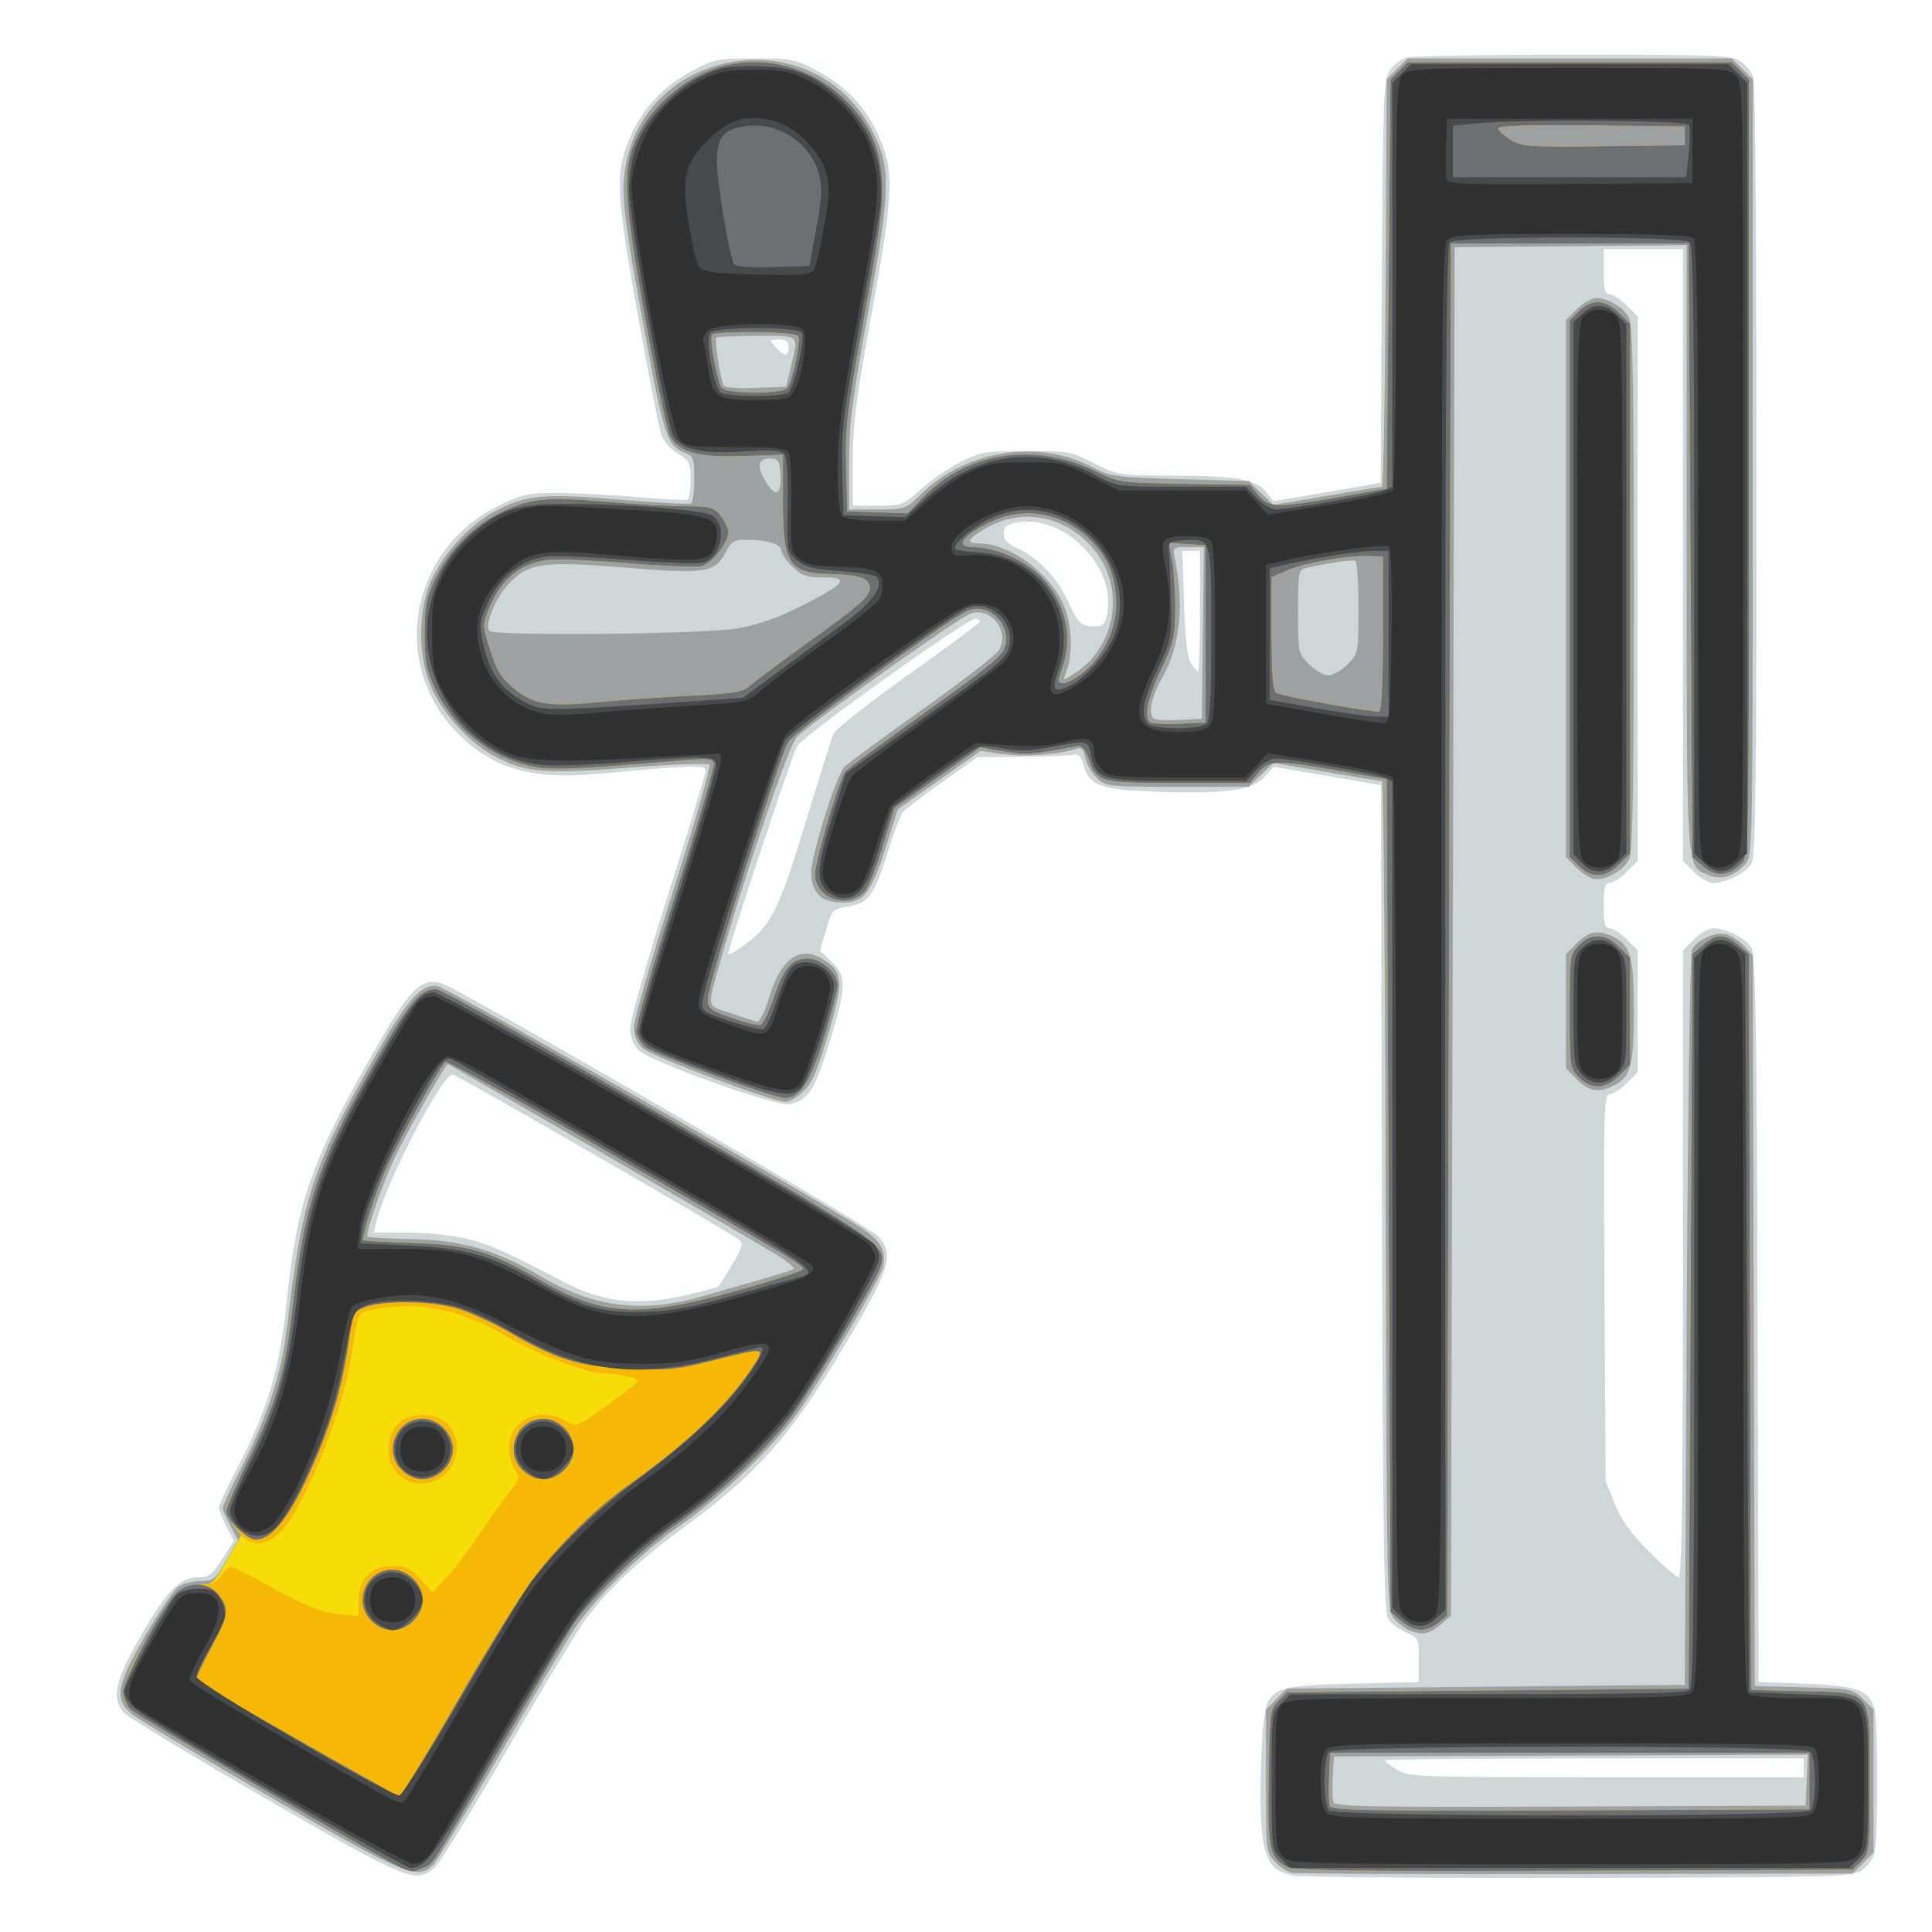 <?xml version="1.0" encoding="UTF-8" standalone="no"?>
<!-- Created with Inkscape (http://www.inkscape.org/) -->

<svg
   version="1.1"
   id="svg2797"
   width="512"
   height="512"
   viewBox="0 0 512 512"
   xmlns="http://www.w3.org/2000/svg"
   xmlns:svg="http://www.w3.org/2000/svg">
  <defs
     id="defs2801" />
  <g
     id="g2803">
    <g
       id="g2807">
      <path
         style="fill:#ced6d8"
         d="m 342.562,497.031 c -5.371,-1.06 -7.27,-3.787 -8.113,-11.658 -0.972,-9.076 -0.054,-31.381 1.403,-34.099 2.185,-4.076 4.852,-4.669 22.898,-5.094 L 376,445.773 v -5.873 c 0,-5.741 -0.077,-5.905 -3.42,-7.302 -1.881,-0.786 -4.018,-2.479 -4.75,-3.763 -1.08,-1.895 -1.382,-22.88 -1.606,-111.544 l -0.276,-109.209 -3.224,-0.582 c -1.773,-0.32 -8.155,-1.411 -14.181,-2.425 l -10.957,-1.843 -2.601,2.784 c -3.267,3.497 -10.554,4.446 -29.021,3.78 -14.424,-0.521 -17.311,-1.604 -18.793,-7.05 -0.577,-2.122 -1.365,-3.079 -2.277,-2.765 -0.767,0.264 -6.897,0.524 -13.622,0.578 l -12.227,0.098 -9.383,6.651 c -5.161,3.658 -9.847,7.223 -10.415,7.922 -0.568,0.699 -2.21,5.022 -3.65,9.607 -4.047,12.884 -5.277,14.534 -11.584,15.55 -3.258,0.525 -3.629,0.963 -5.117,6.042 l -1.605,5.476 2.806,2.688 c 4.326,4.145 4.322,6.58 -0.04,20.907 -4.061,13.338 -5.637,15.855 -10.736,17.134 -3.235,0.812 -36.976,-11.237 -40.071,-14.31 -1.515,-1.504 -2.25,-3.427 -2.25,-5.887 0,-2.009 4.5,-17.842 10,-35.185 5.5,-17.343 10,-32.197 10,-33.011 0,-1.586 -3.103,-1.494 -28.765,0.86 -17.297,1.587 -27.548,-1.362 -36.761,-10.576 -18.589,-18.589 -12.842,-49.456 11.326,-60.831 6.15,-2.894 7.482,-3.143 16.201,-3.023 5.225,0.072 14.666,0.588 20.979,1.147 6.314,0.559 11.826,0.801 12.25,0.539 0.424,-0.262 0.771,-2.655 0.771,-5.319 0,-4.444 -0.279,-5.007 -3.39,-6.842 -2.121,-1.251 -3.787,-3.254 -4.451,-5.349 -0.583,-1.842 -3.38,-16.174 -6.214,-31.849 -5.823,-32.203 -6.024,-37.78 -1.705,-47.214 C 170.661,28.315 175.72,22.972 183.232,18.899 189.228,15.647 189.955,15.5 200,15.5 c 10.045,0 10.772,0.147 16.768,3.399 7.512,4.073 12.571,9.416 15.991,16.887 4.316,9.427 4.117,15.046 -1.656,46.715 C 226.844,105.872 226,112.443 226,122.251 V 134 h 6.603 c 6.408,0 6.75,-0.132 11.558,-4.455 2.725,-2.45 7.516,-5.713 10.647,-7.25 C 260.038,119.727 261.434,119.5 272,119.5 c 10.993,0 11.783,0.143 17.91,3.25 6.312,3.201 6.624,3.251 20.5,3.294 17.224,0.053 22.345,0.926 25.059,4.272 l 2.031,2.504 11,-1.868 c 6.05,-1.028 12.441,-2.128 14.201,-2.446 l 3.201,-0.577 0.299,-53.259 c 0.274,-48.883 0.443,-53.48 2.061,-55.948 0.969,-1.479 2.994,-3.033 4.5,-3.455 C 374.268,14.845 394.195,14.5 417.045,14.5 c 37.996,0 41.774,0.151 44.234,1.763 1.479,0.969 3.034,2.994 3.455,4.5 C 465.155,22.268 465.5,69.175 465.5,125 c 0,82.638 -0.247,101.934 -1.33,103.835 -1.415,2.483 -6.719,5.165 -10.214,5.165 -1.16,0 -3.424,-1.315 -5.032,-2.923 L 446,228.154 V 147.077 66 H 435.5 425 v 6 c 0,4.797 0.316,6 1.577,6 0.867,0 2.892,1.315 4.5,2.923 L 434,83.846 V 156 228.154 l -2.923,2.923 c -1.608,1.608 -3.633,2.923 -4.5,2.923 -1.261,0 -1.577,1.203 -1.577,6 0,4.797 0.316,6 1.577,6 0.867,0 2.892,1.315 4.5,2.923 L 434,251.846 V 268 284.154 l -2.923,2.923 c -1.608,1.608 -3.655,2.923 -4.55,2.923 -1.486,0 -1.601,4.455 -1.324,51.25 l 0.303,51.25 2.406,6 c 1.756,4.379 4.226,7.823 9.144,12.75 3.706,3.712 7.235,6.75 7.841,6.75 C 445.692,418 446,394.833 446,334.923 v -83.077 l 2.923,-2.923 C 450.531,247.315 452.795,246 453.955,246 c 3.496,0 8.799,2.682 10.214,5.165 1.076,1.889 1.384,20.689 1.609,98.451 l 0.279,96.116 12.409,0.478 c 13.68,0.527 16.906,1.684 18.268,6.552 0.996,3.56 0.996,34.915 0,38.475 -0.421,1.506 -1.976,3.531 -3.455,4.5 -2.5,1.639 -7.76,1.773 -74.734,1.916 -39.625,0.085 -73.817,-0.196 -75.983,-0.623 z M 478,468.5 V 466 h -55.5 c -30.525,0 -55.5,0.232 -55.5,0.515 0,0.283 1.462,1.406 3.25,2.496 3.13,1.909 5.176,1.982 55.5,1.985 L 478,471 Z M 201.65,246.616 c 4.085,-4.816 5.994,-9.505 12.308,-30.226 3.333,-10.94 6.465,-20.834 6.96,-21.987 0.494,-1.153 9.262,-8.053 19.483,-15.334 10.221,-7.281 18.839,-13.65 19.151,-14.154 C 259.863,164.412 259.359,164 258.431,164 256.152,164 213.277,194.647 211.271,197.71 210.062,199.554 193,250.957 193,252.753 c 0,1 6.521,-3.627 8.65,-6.137 z M 318,162 v -16 h -2.327 -2.327 l 0.429,13.75 c 0.297,9.525 0.866,14.441 1.85,16 0.782,1.238 1.636,2.25 1.898,2.25 C 317.785,178 318,170.8 318,162 Z m -24.569,0.515 c 2.345,-12.499 -11.578,-26.398 -24.09,-24.051 -2.639,0.495 -3.341,1.11 -3.341,2.93 0,1.71 1.005,2.756 3.902,4.063 5.266,2.375 10.534,7.984 13.19,14.044 2.487,5.675 3.343,6.463 7.046,6.485 2.226,0.013 2.741,-0.53 3.293,-3.47 z M 209,92 c 0,-1.498 -0.667,-2 -2.655,-2 -2.592,0 -2.612,0.048 -0.845,2 0.995,1.1 2.19,2 2.655,2 C 208.62,94 209,93.1 209,92 Z M 70,476.403 C 50.475,465.124 33.712,454.969 32.75,453.837 29.503,450.017 30.515,445.333 37.039,433.995 44.177,421.589 47.627,418 52.412,418 c 2.944,0 3.778,-0.621 6.47,-4.816 l 3.09,-4.816 -1.986,-3.896 C 58.894,402.33 58,400.08 58,399.473 58,398.866 60.046,394.46 62.546,389.682 70.934,373.651 74.092,363.143 75.975,345 c 2.803,-27.019 6.663,-37.891 24.234,-68.269 8.48,-14.662 11.423,-17.542 16.595,-16.244 4.044,1.015 113.422,64.351 115.947,67.139 4.056,4.48 3.136,8.195 -5.897,23.8 -16.076,27.773 -24.752,37.96 -45.078,52.932 -12.683,9.341 -20.384,16.534 -26.605,24.849 -2.178,2.911 -11.479,18.343 -20.668,34.293 -9.189,15.95 -17.811,30.012 -19.16,31.25 -5.031,4.616 -6.895,3.862 -45.341,-18.347 z M 182.288,343.121 c 4.284,-1.025 7.942,-2.034 8.13,-2.242 0.188,-0.208 1.807,-2.777 3.596,-5.708 2.745,-4.495 3.038,-5.529 1.87,-6.606 -1.687,-1.555 -74.135,-43.362 -75.855,-43.772 -2.648,-0.633 -17.914,28.797 -20.373,39.276 l -0.603,2.568 9.223,0.029 c 5.221,0.016 12.044,0.75 15.723,1.69 6.055,1.547 9.615,3.143 25.671,11.507 10.32,5.376 19.807,6.324 32.617,3.258 z"
         id="path2821" />
      <path
         style="fill:#9da1a2"
         d="m 342.374,496.323 c -1.169,-0.236 -3.194,-1.567 -4.5,-2.957 -2.326,-2.476 -2.374,-2.911 -2.374,-21.424 v -18.897 l 2.772,-2.773 L 341.044,447.5 393.772,447 446.5,446.5 447,350 c 0.275,-53.075 0.892,-97.304 1.371,-98.287 1.26,-2.585 6.204,-4.858 9.025,-4.15 1.328,0.333 3.469,1.729 4.759,3.102 l 2.345,2.496 0.269,96.82 0.269,96.82 12.959,0.35 c 12.62,0.341 13.031,0.423 15.731,3.123 L 496.5,453.045 V 472 490.955 l -2.772,2.773 -2.772,2.773 -73.228,0.126 c -40.275,0.07 -74.184,-0.067 -75.353,-0.303 z m 136.422,-24.581 0.296,-6.758 -62.796,0.258 L 353.5,465.5 l -0.307,5.381 c -0.169,2.959 -0.069,6 0.222,6.758 0.442,1.152 10.674,1.335 62.807,1.119 L 478.5,478.5 Z M 72,476.451 C 53.575,465.77 37.038,455.879 35.25,454.473 c -5.115,-4.026 -4.558,-7.563 3.326,-21.141 3.617,-6.229 7.542,-12.002 8.723,-12.828 C 48.479,419.676 51.112,419 53.149,419 c 3.436,0 3.929,-0.393 6.814,-5.436 l 3.11,-5.436 -2.037,-3.8 C 59.916,402.239 59,400.12 59,399.62 c 0,-0.5 2.425,-5.682 5.389,-11.515 6.654,-13.094 10.239,-24.266 11.665,-36.345 C 80.153,317.015 82.754,309.09 99.932,279 c 8.271,-14.488 11.926,-18.479 16.15,-17.634 2.348,0.47 80.043,44.672 108.665,61.823 8.368,5.014 10.106,7.3 9.361,12.311 -0.411,2.764 -17.279,31.545 -23.191,39.57 -6.513,8.841 -20.532,22.15 -30.917,29.351 -9.964,6.909 -21.957,18.664 -27.652,27.104 -2.217,3.286 -11.176,18.336 -19.909,33.443 -8.732,15.108 -16.679,28.27 -17.658,29.25 -4.122,4.122 -7.29,2.807 -42.781,-17.768 z M 186.638,343.399 c 4.874,-1.43 11.982,-3.48 15.795,-4.554 3.813,-1.075 7.35,-2.211 7.86,-2.526 0.509,-0.315 -1.936,-2.281 -5.433,-4.369 C 191.96,324.25 119.041,282 118.651,282 c -0.548,0 -9.705,16.04 -13.545,23.726 -3.241,6.487 -8.429,21.285 -7.713,22 0.227,0.227 5.518,0.519 11.76,0.649 13.214,0.276 22.478,2.94 33.973,9.769 14.178,8.423 27.313,10.01 43.513,5.256 z M 373.5,432.055 c -1.1,-0.45 -2.9,-1.819 -4,-3.041 -1.971,-2.19 -2.004,-3.823 -2.267,-112.118 -0.147,-60.442 -0.597,-109.9 -1,-109.907 -0.403,-0.006 -7.033,-1.091 -14.733,-2.411 l -14,-2.399 -3.306,3.161 -3.306,3.161 h -18.864 c -18.355,0 -18.931,-0.063 -21.333,-2.32 -1.358,-1.276 -2.74,-3.67 -3.07,-5.321 -0.501,-2.506 -0.949,-2.89 -2.715,-2.33 -4.736,1.503 -13.275,2.089 -19.012,1.305 l -6.092,-0.833 -10.938,7.729 -10.938,7.729 -3.147,9.928 c -3.967,12.513 -5.854,14.875 -11.824,14.792 C 217.58,239.106 215,236.521 215,231.211 c 0,-4.738 6.641,-25.855 8.81,-28.011 0.94,-0.935 10.172,-7.724 20.516,-15.086 10.344,-7.362 19.472,-14.402 20.286,-15.644 3.282,-5.009 -2.035,-11.881 -7.574,-9.79 -3.41,1.287 -42.667,29.233 -45.901,32.675 -2.171,2.311 -13.993,37.042 -20.303,59.645 -3.482,12.475 -3.72,11.342 2.84,13.527 3.205,1.068 6.339,2.084 6.964,2.258 0.641,0.179 2.044,-2.668 3.216,-6.528 3.089,-10.171 8.109,-13.783 14.094,-10.143 5.509,3.35 5.7,5.791 1.555,19.886 -2.88,9.794 -4.31,13.095 -6.605,15.25 -1.611,1.512 -3.749,2.75 -4.753,2.75 -3.36,0 -35.616,-12.133 -37.894,-14.254 -1.538,-1.432 -2.242,-3.225 -2.224,-5.67 0.015,-1.967 4.693,-18.201 10.397,-36.076 5.704,-17.875 10.011,-32.883 9.572,-33.352 -0.44,-0.469 -10,-0.121 -21.245,0.772 -22.75,1.807 -27.491,1.382 -36.09,-3.236 -6.619,-3.555 -14.03,-11.932 -16.753,-18.937 -3.061,-7.875 -3.061,-18.619 0,-26.493 2.728,-7.017 10.116,-15.36 16.846,-19.023 8.435,-4.591 12.928,-5.04 33.318,-3.333 10.032,0.84 18.62,1.292 19.084,1.006 0.464,-0.287 0.844,-3.206 0.844,-6.487 0,-5.265 -0.264,-6.067 -2.25,-6.826 -5.053,-1.932 -5.681,-3.851 -11.373,-34.736 -4.299,-23.329 -5.415,-31.397 -5.102,-36.909 2.023,-35.712 50.542,-45.09 66.33,-12.82 4.517,9.232 4.337,14.846 -1.501,46.875 C 225.767,106.293 225,112.342 225,122.751 V 135 h 7.462 c 7.429,0 7.481,-0.018 11.848,-4.264 11.806,-11.474 31.055,-14.437 45.158,-6.952 4.781,2.538 5.939,2.697 23.228,3.193 l 18.196,0.522 3.304,3.161 3.304,3.161 14,-2.399 c 7.7,-1.32 14.323,-2.405 14.717,-2.411 0.394,-0.006 0.844,-24.302 1,-53.989 L 367.5,21.044 370.273,18.272 373.045,15.5 H 416 458.955 l 2.773,2.773 2.773,2.773 V 123.918 c 0,101.466 -0.027,102.903 -2,105.092 -2.964,3.29 -6.347,4.296 -9.731,2.895 C 446.793,229.429 447,232.545 447,145.035 V 64.971 L 416.25,65.236 385.5,65.5 385,246.837 l -0.5,181.337 -2.806,2.413 c -2.92,2.512 -4.815,2.851 -8.194,1.468 z M 318.769,167.75 319.038,145 h -4.144 c -4.026,0 -4.127,0.082 -3.572,2.86 2.536,12.68 1.404,23.35 -3.383,31.875 -2.84,5.058 -3.702,9.169 -2.23,10.641 0.39,0.39 3.427,0.577 6.75,0.417 L 318.5,190.5 Z m -29.452,6.875 c 7.52,-8.797 7.463,-21.427 -0.133,-29.852 -7.294,-8.09 -18.108,-10.116 -27.298,-5.114 -5.292,2.88 -6.182,4.344 -2.635,4.336 8.839,-0.019 20.167,8.723 23.223,17.923 1.752,5.274 1.729,12.253 -0.053,16.579 -0.813,1.974 -0.788,1.975 2.129,0.125 1.624,-1.03 3.769,-2.829 4.768,-3.997 z m 67.761,1.452 C 359.983,173.17 360,173.086 360,161.136 c 0,-6.61 -0.345,-12.231 -0.766,-12.491 -0.697,-0.431 -7.323,0.519 -12.984,1.86 -2.166,0.513 -2.25,0.948 -2.25,11.591 0,10.889 0.045,11.103 2.923,13.981 1.608,1.608 3.892,2.923 5.077,2.923 1.185,0 3.469,-1.315 5.077,-2.923 z M 195.5,166.52 c 5.647,-0.995 10.777,-2.823 17.441,-6.215 C 224.198,154.576 225.291,153 218.006,153 c -4.37,0 -5.608,-0.448 -8.083,-2.923 C 208.315,148.469 207,146.5 207,145.702 207,144.146 202.928,143 197.401,143 c -2.706,0 -3.646,0.573 -4.892,2.983 -3.035,5.869 -5.014,6.193 -27.075,4.424 -22.514,-1.805 -25.7,-1.284 -31.332,5.131 -2.954,3.364 -5.518,9.979 -4.505,11.619 0.916,1.482 56.951,0.942 65.903,-0.636 z m 11.318,-41.139 C 206.541,121.999 206.18,121.5 204.014,121.5 c -3.237,0 -3.559,2.146 -0.958,6.384 2.547,4.149 4.216,3.039 3.762,-2.502 z M 209.635,97 c 1.983,-8.515 2.56,-8 -8.968,-8 -5.683,0 -10.567,0.234 -10.852,0.519 -0.465,0.465 0.758,8.988 1.76,12.272 0.29,0.949 2.562,1.214 8.587,1 L 208.354,102.5 Z M 417.923,286.077 415,283.154 V 268 252.846 l 2.923,-2.923 c 3.242,-3.242 5.81,-3.63 9.932,-1.498 C 432.17,250.656 433,253.815 433,268 c 0,14.185 -0.83,17.344 -5.145,19.575 -4.122,2.131 -6.69,1.744 -9.932,-1.498 z m 0,-56 L 415,227.154 V 156 84.846 l 2.923,-2.923 C 419.531,80.315 421.803,79 422.973,79 c 3.331,0 7.523,2.597 8.833,5.472 C 432.695,86.424 433,104.707 433,156 c 0,51.293 -0.305,69.576 -1.195,71.528 -1.31,2.875 -5.502,5.472 -8.833,5.472 -1.17,0 -3.442,-1.315 -5.05,-2.923 z"
         id="path2819" />
      <path
         style="fill:#f6dd08"
         d="m 106.5,495.049 c -4.252,-1.752 -70.104,-40.248 -71.917,-42.042 -3.143,-3.11 -2.299,-6.941 3.98,-18.063 7.327,-12.978 9.175,-14.935 14.141,-14.974 3.621,-0.028 3.967,-0.331 7.532,-6.61 l 3.736,-6.58 -1.986,-2.525 C 60.894,402.866 60,401.067 60,400.256 c 0,-0.811 2.684,-6.938 5.965,-13.615 7.193,-14.64 9.606,-23.009 11.577,-40.141 3.301,-28.7 7.036,-39.409 23.894,-68.5 7.54,-13.012 10.619,-16.371 14.475,-15.789 1.424,0.215 28.08,15.122 59.234,33.128 60.536,34.987 60.274,34.801 57.94,40.94 -1.765,4.643 -17.97,31.823 -23.092,38.733 -6.578,8.874 -19.535,21.148 -29.992,28.414 -9.515,6.611 -22.921,19.541 -27.981,26.986 -1.835,2.701 -10.389,17.101 -19.009,32 -19.344,33.438 -17.939,31.235 -20.754,32.518 -2.701,1.231 -3.044,1.238 -5.757,0.12 z m 88.497,-152.906 c 9.574,-2.671 17.544,-5.264 17.709,-5.761 0.338,-1.014 -0.973,-1.802 -54.981,-33.041 -21.326,-12.335 -39.164,-22.188 -39.639,-21.894 -1.306,0.807 -11.537,19.052 -15.451,27.553 -3.098,6.73 -6.996,18.972 -6.271,19.697 0.155,0.155 5.874,0.467 12.709,0.693 15.28,0.505 20.649,2.062 34.157,9.906 16.236,9.428 26.212,9.977 51.767,2.847 z m 146.023,152.583 c -4.582,-2.337 -5.079,-4.821 -4.788,-23.951 0.257,-16.931 0.371,-17.827 2.546,-20 L 341.054,448.5 394.277,448 447.5,447.5 l 0.5,-97.337 0.5,-97.337 2.806,-2.413 c 3.542,-3.046 5.847,-3.046 9.388,0 l 2.806,2.413 0.265,97.51 0.265,97.51 13.461,0.327 C 496.407,448.633 495.5,447.433 495.5,472 c 0,18.38 -0.068,19.012 -2.277,21.222 l -2.277,2.278 -73.723,0.246 c -57.874,0.193 -74.256,-0.026 -76.203,-1.02 z M 479.5,472 v -7.5 H 416 352.5 l -0.301,6.395 c -0.166,3.517 -0.066,7.008 0.221,7.757 0.435,1.134 11.132,1.32 63.801,1.105 L 479.5,479.5 Z M 371.306,429.587 368.5,427.174 368,316.837 367.5,206.5 355,204.303 c -16.844,-2.96 -18.561,-2.925 -21.461,0.447 l -2.365,2.75 H 312.122 c -21.09,0 -21.422,-0.095 -23.736,-6.782 -0.612,-1.77 -1.737,-3.138 -2.5,-3.041 -0.763,0.097 -4.199,0.708 -7.637,1.357 -4.62,0.873 -7.852,0.898 -12.396,0.098 l -6.146,-1.083 -11.331,8.038 -11.331,8.038 -3.111,10.188 c -1.711,5.603 -3.861,10.964 -4.777,11.913 -4.661,4.828 -13.162,1.889 -13.156,-4.548 0.003,-3.603 6.443,-25.305 8.101,-27.303 0.597,-0.72 10.231,-7.84 21.407,-15.822 17.129,-12.234 20.426,-14.994 20.993,-17.573 1.307,-5.95 -4.921,-11.477 -10.213,-9.066 -5.566,2.536 -45.854,32.077 -47.431,34.779 -2.29,3.923 -21.031,63.573 -21.212,67.516 -0.143,3.098 0.111,3.321 6.287,5.546 3.539,1.275 6.979,2.109 7.645,1.854 0.665,-0.255 2.212,-3.476 3.437,-7.158 2.616,-7.862 4.852,-10.45 9.029,-10.45 3.6,0 7.955,3.867 7.955,7.065 0,1.186 -1.607,7.394 -3.572,13.795 C 214.749,286.848 212.051,291 207.94,291 c -2.926,0 -35.035,-11.776 -37.029,-13.58 -0.952,-0.862 -1.981,-2.56 -2.285,-3.774 -0.337,-1.341 3.684,-15.537 10.245,-36.176 5.939,-18.683 10.585,-34.572 10.323,-35.307 -0.36,-1.015 -2.07,-1.2 -7.085,-0.768 -29.001,2.497 -36.036,2.787 -41.124,1.696 -11.275,-2.418 -20.789,-10.129 -25.804,-20.915 -2.2,-4.731 -2.639,-7.09 -2.639,-14.175 0,-7.085 0.439,-9.444 2.639,-14.175 3.554,-7.643 9.777,-14.148 16.974,-17.745 8.033,-4.014 12.459,-4.503 28.289,-3.121 7.424,0.648 16.888,1.191 21.031,1.207 6.856,0.027 7.713,0.258 9.529,2.566 1.098,1.395 1.996,3.31 1.996,4.254 0,2.782 -4.295,8.322 -7,9.028 -1.375,0.359 -9.925,0.035 -19,-0.718 -9.075,-0.754 -18.626,-1.196 -21.225,-0.983 -6.955,0.571 -12.36,4.539 -15.487,11.369 -2.312,5.05 -2.426,5.902 -1.295,9.677 2.387,7.97 3.28,9.672 6.614,12.599 5.344,4.692 9.393,5.442 22.506,4.169 6.263,-0.608 17.462,-1.395 24.887,-1.747 11.401,-0.541 13.833,-0.943 15.642,-2.583 1.178,-1.069 8.828,-6.754 17,-12.635 12.263,-8.825 14.858,-11.125 14.858,-13.168 0,-2.785 -2.441,-3.669 -10.703,-3.877 C 209.089,151.849 207.5,149.379 207.5,133 v -12.5 l -10.526,0.357 c -11.683,0.396 -16.71,-0.914 -19.275,-5.024 -0.801,-1.283 -3.806,-15.384 -6.678,-31.334 -6.018,-33.422 -6.266,-40.283 -1.769,-49 3.464,-6.715 9.965,-12.807 17.248,-16.164 12.267,-5.654 27.182,-2.871 37.334,6.965 6.456,6.255 9.405,12.699 9.932,21.699 0.353,6.032 -0.566,13.015 -4.696,35.678 -4.61,25.299 -5.106,29.386 -4.853,40 L 224.5,135.5 l 8,0.267 8,0.267 4.423,-4.528 c 11.568,-11.842 29.7,-14.447 45.577,-6.548 5.876,2.923 6.359,2.991 23.339,3.264 l 17.339,0.278 2.363,2.75 c 2.897,3.371 4.615,3.407 21.459,0.447 L 367.5,129.5 368,75.277 368.5,21.054 370.778,18.777 373.056,16.5 H 416 458.944 l 2.278,2.278 2.278,2.278 V 124 c 0,101.623 -0.026,102.97 -2,104.909 -3.378,3.318 -6.826,3.574 -10.109,0.751 L 448.5,227.174 448,145.837 447.5,64.5 H 416 384.5 l -0.5,181.838 -0.5,181.838 -2.361,1.912 c -3.178,2.573 -6.452,2.406 -9.833,-0.502 z M 319.5,168 v -23.5 l -4.873,-0.31 -4.873,-0.31 0.873,4.81 c 0.48,2.645 0.847,8.444 0.817,12.885 -0.05,7.177 -0.467,8.94 -3.75,15.854 -3.495,7.36 -4.567,12.365 -2.988,13.944 0.388,0.388 3.876,0.576 7.75,0.417 L 319.5,191.5 Z m 47,-0.083 v -20.417 l -3.5,-0.147 c -5.586,-0.235 -17.047,1.738 -21.711,3.737 L 337,152.929 v 14.977 c 0,10.84 0.343,15.188 1.24,15.743 1.403,0.867 25.718,5.241 27.26,4.904 0.627,-0.137 1,-7.837 1,-20.636 z m -78.622,9.575 c 5.533,-4.999 8.501,-12.385 7.852,-19.543 -0.59,-6.507 -2.403,-10.469 -6.806,-14.872 -6.896,-6.896 -16.941,-8.932 -25.464,-5.162 -8.137,3.599 -10.879,7.085 -5.574,7.085 5.665,0 13.491,3.335 17.709,7.547 6.651,6.642 8.919,15.913 5.951,24.327 -1.384,3.923 -1.36,4.126 0.497,4.126 1.074,0 3.7,-1.579 5.836,-3.508 z M 208.712,102.75 c 1.36,-1.776 3.548,-12.52 2.797,-13.735 -0.723,-1.169 -22.146,-1.418 -22.847,-0.265 -0.682,1.122 1.427,12.56 2.581,14 0.646,0.806 3.754,1.25 8.757,1.25 5.027,0 8.092,-0.44 8.712,-1.25 z M 446.5,36 V 33.5 L 421.75,33.233 C 405.23,33.054 397,33.308 397,33.997 c 0,0.568 1.462,1.929 3.25,3.025 3.019,1.851 4.776,1.974 24.75,1.735 L 446.5,38.5 Z M 418.455,285.545 C 416.065,283.156 416,282.689 416,268 c 0,-14.689 0.065,-15.156 2.455,-17.545 3.302,-3.302 7.015,-3.139 10.622,0.469 L 432,253.846 V 268 282.154 l -2.923,2.923 c -3.607,3.607 -7.32,3.771 -10.622,0.469 z m 0,-56 L 416,227.091 V 156 84.909 l 2.455,-2.455 c 3.302,-3.302 7.015,-3.139 10.622,0.469 L 432,85.846 V 156 226.154 l -2.923,2.923 c -3.607,3.607 -7.32,3.771 -10.622,0.469 z"
         id="path2817" />
      <path
         style="fill:#f6b804"
         d="m 106.5,495.049 c -4.252,-1.752 -70.104,-40.248 -71.917,-42.042 -3.143,-3.11 -2.299,-6.941 3.98,-18.063 C 45.992,421.788 47.71,420 52.931,420 c 3.206,0 4.361,-0.516 5.69,-2.545 0.917,-1.4 2.165,-2.412 2.773,-2.25 0.608,0.162 5.937,2.915 11.843,6.116 8.078,4.379 12.103,5.962 16.25,6.39 L 95,428.28 v -4.185 C 95,418.335 98.326,415 104.07,415 c 3.475,0 4.687,0.575 7.355,3.487 l 3.194,3.487 3.559,-3.737 c 1.957,-2.056 5.816,-7.112 8.575,-11.237 2.759,-4.125 6.409,-9.237 8.111,-11.361 2.847,-3.553 2.976,-4.03 1.615,-5.973 C 135.666,388.505 135,385.835 135,383.732 c 0,-7.473 7.95,-11.238 14.971,-7.09 2.759,1.63 2.839,1.599 10.904,-4.175 C 165.344,369.267 169,366.335 169,365.95 169,365.156 163.918,364 160.427,364 c -4.665,0 -18.138,-5.084 -26.389,-9.959 -10.147,-5.994 -20.089,-8.606 -29.44,-7.733 -3.367,0.314 -6.908,0.873 -7.869,1.242 -1.866,0.716 -1.943,0.973 -3.742,12.45 -2.407,15.355 -13.243,41.513 -19.313,46.62 -4.288,3.608 -7.872,3.146 -11.039,-1.424 C 61.186,403.104 60,400.805 60,400.087 c 0,-0.718 2.684,-6.769 5.965,-13.446 7.193,-14.64 9.606,-23.009 11.577,-40.141 3.301,-28.7 7.036,-39.409 23.894,-68.5 7.54,-13.012 10.619,-16.371 14.475,-15.789 1.424,0.215 28.08,15.122 59.234,33.128 60.536,34.987 60.274,34.801 57.94,40.94 -1.765,4.643 -17.97,31.823 -23.092,38.733 -6.578,8.874 -19.535,21.148 -29.992,28.414 -9.515,6.611 -22.921,19.541 -27.981,26.986 -1.835,2.701 -10.389,17.101 -19.009,32 -19.344,33.438 -17.939,31.235 -20.754,32.518 -2.701,1.231 -3.044,1.238 -5.757,0.12 z m 88.497,-152.906 c 9.574,-2.671 17.544,-5.264 17.709,-5.761 0.338,-1.014 -0.973,-1.802 -54.981,-33.041 -21.326,-12.335 -39.164,-22.188 -39.639,-21.894 -1.306,0.807 -11.537,19.052 -15.451,27.553 -3.098,6.73 -6.996,18.972 -6.271,19.697 0.155,0.155 5.874,0.467 12.709,0.693 15.28,0.505 20.649,2.062 34.157,9.906 16.236,9.428 26.212,9.977 51.767,2.847 z m 146.023,152.583 c -4.582,-2.337 -5.079,-4.821 -4.788,-23.951 0.257,-16.931 0.371,-17.827 2.546,-20 L 341.054,448.5 394.277,448 447.5,447.5 l 0.5,-97.337 0.5,-97.337 2.806,-2.413 c 3.542,-3.046 5.847,-3.046 9.388,0 l 2.806,2.413 0.265,97.51 0.265,97.51 13.461,0.327 C 496.407,448.633 495.5,447.433 495.5,472 c 0,18.38 -0.068,19.012 -2.277,21.222 l -2.277,2.278 -73.723,0.246 c -57.874,0.193 -74.256,-0.026 -76.203,-1.02 z M 479.5,472 v -7.5 H 416 352.5 l -0.301,6.395 c -0.166,3.517 -0.066,7.008 0.221,7.757 0.435,1.134 11.132,1.32 63.801,1.105 L 479.5,479.5 Z M 371.306,429.587 368.5,427.174 368,316.837 367.5,206.5 355,204.303 c -16.844,-2.96 -18.561,-2.925 -21.461,0.447 l -2.365,2.75 H 312.122 c -21.09,0 -21.422,-0.095 -23.736,-6.782 -0.612,-1.77 -1.737,-3.138 -2.5,-3.041 -0.763,0.097 -4.199,0.708 -7.637,1.357 -4.62,0.873 -7.852,0.898 -12.396,0.098 l -6.146,-1.083 -11.331,8.038 -11.331,8.038 -3.111,10.188 c -1.711,5.603 -3.861,10.964 -4.777,11.913 -4.661,4.828 -13.162,1.889 -13.156,-4.548 0.003,-3.603 6.443,-25.305 8.101,-27.303 0.597,-0.72 10.231,-7.84 21.407,-15.822 17.129,-12.234 20.426,-14.994 20.993,-17.573 1.307,-5.95 -4.921,-11.477 -10.213,-9.066 -5.566,2.536 -45.854,32.077 -47.431,34.779 -2.29,3.923 -21.031,63.573 -21.212,67.516 -0.143,3.098 0.111,3.321 6.287,5.546 3.539,1.275 6.979,2.109 7.645,1.854 0.665,-0.255 2.212,-3.476 3.437,-7.158 2.616,-7.862 4.852,-10.45 9.029,-10.45 3.6,0 7.955,3.867 7.955,7.065 0,1.186 -1.607,7.394 -3.572,13.795 C 214.749,286.848 212.051,291 207.94,291 c -2.926,0 -35.035,-11.776 -37.029,-13.58 -0.952,-0.862 -1.981,-2.56 -2.285,-3.774 -0.337,-1.341 3.684,-15.537 10.245,-36.176 5.939,-18.683 10.585,-34.572 10.323,-35.307 -0.36,-1.015 -2.07,-1.2 -7.085,-0.768 -29.001,2.497 -36.036,2.787 -41.124,1.696 -11.275,-2.418 -20.789,-10.129 -25.804,-20.915 -2.2,-4.731 -2.639,-7.09 -2.639,-14.175 0,-7.085 0.439,-9.444 2.639,-14.175 3.554,-7.643 9.777,-14.148 16.974,-17.745 8.033,-4.014 12.459,-4.503 28.289,-3.121 7.424,0.648 16.888,1.191 21.031,1.207 6.856,0.027 7.713,0.258 9.529,2.566 1.098,1.395 1.996,3.31 1.996,4.254 0,2.782 -4.295,8.322 -7,9.028 -1.375,0.359 -9.925,0.035 -19,-0.718 -9.075,-0.754 -18.626,-1.196 -21.225,-0.983 -6.955,0.571 -12.36,4.539 -15.487,11.369 -2.312,5.05 -2.426,5.902 -1.295,9.677 2.387,7.97 3.28,9.672 6.614,12.599 5.344,4.692 9.393,5.442 22.506,4.169 6.263,-0.608 17.462,-1.395 24.887,-1.747 11.401,-0.541 13.833,-0.943 15.642,-2.583 1.178,-1.069 8.828,-6.754 17,-12.635 12.263,-8.825 14.858,-11.125 14.858,-13.168 0,-2.785 -2.441,-3.669 -10.703,-3.877 C 209.089,151.849 207.5,149.379 207.5,133 v -12.5 l -10.526,0.357 c -11.683,0.396 -16.71,-0.914 -19.275,-5.024 -0.801,-1.283 -3.806,-15.384 -6.678,-31.334 -6.018,-33.422 -6.266,-40.283 -1.769,-49 3.464,-6.715 9.965,-12.807 17.248,-16.164 12.267,-5.654 27.182,-2.871 37.334,6.965 6.456,6.255 9.405,12.699 9.932,21.699 0.353,6.032 -0.566,13.015 -4.696,35.678 -4.61,25.299 -5.106,29.386 -4.853,40 L 224.5,135.5 l 8,0.267 8,0.267 4.423,-4.528 c 11.568,-11.842 29.7,-14.447 45.577,-6.548 5.876,2.923 6.359,2.991 23.339,3.264 l 17.339,0.278 2.363,2.75 c 2.897,3.371 4.615,3.407 21.459,0.447 L 367.5,129.5 368,75.277 368.5,21.054 370.778,18.777 373.056,16.5 H 416 458.944 l 2.278,2.278 2.278,2.278 V 124 c 0,101.623 -0.026,102.97 -2,104.909 -3.378,3.318 -6.826,3.574 -10.109,0.751 L 448.5,227.174 448,145.837 447.5,64.5 H 416 384.5 l -0.5,181.838 -0.5,181.838 -2.361,1.912 c -3.178,2.573 -6.452,2.406 -9.833,-0.502 z M 319.5,168 v -23.5 l -4.873,-0.31 -4.873,-0.31 0.873,4.81 c 0.48,2.645 0.847,8.444 0.817,12.885 -0.05,7.177 -0.467,8.94 -3.75,15.854 -3.495,7.36 -4.567,12.365 -2.988,13.944 0.388,0.388 3.876,0.576 7.75,0.417 L 319.5,191.5 Z m 47,-0.083 v -20.417 l -3.5,-0.147 c -5.586,-0.235 -17.047,1.738 -21.711,3.737 L 337,152.929 v 14.977 c 0,10.84 0.343,15.188 1.24,15.743 1.403,0.867 25.718,5.241 27.26,4.904 0.627,-0.137 1,-7.837 1,-20.636 z m -78.622,9.575 c 5.533,-4.999 8.501,-12.385 7.852,-19.543 -0.59,-6.507 -2.403,-10.469 -6.806,-14.872 -6.896,-6.896 -16.941,-8.932 -25.464,-5.162 -8.137,3.599 -10.879,7.085 -5.574,7.085 5.665,0 13.491,3.335 17.709,7.547 6.651,6.642 8.919,15.913 5.951,24.327 -1.384,3.923 -1.36,4.126 0.497,4.126 1.074,0 3.7,-1.579 5.836,-3.508 z M 208.712,102.75 c 1.36,-1.776 3.548,-12.52 2.797,-13.735 -0.723,-1.169 -22.146,-1.418 -22.847,-0.265 -0.682,1.122 1.427,12.56 2.581,14 0.646,0.806 3.754,1.25 8.757,1.25 5.027,0 8.092,-0.44 8.712,-1.25 z M 446.5,36 V 33.5 L 421.75,33.233 C 405.23,33.054 397,33.308 397,33.997 c 0,0.568 1.462,1.929 3.25,3.025 3.019,1.851 4.776,1.974 24.75,1.735 L 446.5,38.5 Z M 105.455,390.545 C 103.648,388.739 103,387.01 103,384 c 0,-5.629 3.371,-9 9,-9 5.549,0 9,3.382 9,8.818 0,8.179 -9.837,12.436 -15.545,6.727 z m 313,-105 C 416.065,283.156 416,282.689 416,268 c 0,-14.689 0.065,-15.156 2.455,-17.545 3.302,-3.302 7.015,-3.139 10.622,0.469 L 432,253.846 V 268 282.154 l -2.923,2.923 c -3.607,3.607 -7.32,3.771 -10.622,0.469 z m 0,-56 L 416,227.091 V 156 84.909 l 2.455,-2.455 c 3.302,-3.302 7.015,-3.139 10.622,0.469 L 432,85.846 V 156 226.154 l -2.923,2.923 c -3.607,3.607 -7.32,3.771 -10.622,0.469 z"
         id="path2815" />
      <path
         style="fill:#6d6f72"
         d="m 106.5,495.049 c -4.252,-1.752 -70.104,-40.248 -71.917,-42.042 -1.054,-1.043 -1.917,-3.184 -1.917,-4.757 0,-3.107 10.333,-22.273 14.018,-26 3.201,-3.238 8.537,-3.055 11.243,0.385 2.912,3.702 2.644,5.475 -2.175,14.366 -2.336,4.311 -4.024,8.057 -3.75,8.326 C 53.162,446.465 104.978,476 105.815,476 c 0.506,0 7.336,-11.137 15.178,-24.75 7.842,-13.613 16.771,-28.125 19.842,-32.25 6.74,-9.052 16.722,-18.964 25.205,-25.027 16.968,-12.128 27.44,-22.207 34.255,-32.969 2.432,-3.842 1.921,-3.859 -11.613,-0.406 -8.921,2.276 -11.605,2.539 -21.681,2.123 -13.462,-0.556 -19.193,-2.292 -32.069,-9.713 -4.713,-2.716 -11.22,-5.63 -14.46,-6.473 -6.93,-1.805 -18.533,-1.918 -23.425,-0.228 -3.393,1.172 -3.475,1.335 -4.625,9.194 -1.582,10.819 -3.928,19.39 -8.012,29.275 C 77.909,400.503 72.545,408 67.788,408 65.402,408 60,402.776 60,400.468 c 0,-0.927 2.684,-7.149 5.965,-13.827 7.193,-14.64 9.606,-23.009 11.577,-40.141 3.301,-28.7 7.036,-39.409 23.894,-68.5 7.54,-13.012 10.619,-16.371 14.475,-15.789 1.424,0.215 28.08,15.122 59.234,33.128 60.536,34.987 60.274,34.801 57.94,40.94 -1.765,4.643 -17.97,31.823 -23.092,38.733 -6.578,8.874 -19.535,21.148 -29.992,28.414 -9.515,6.611 -22.921,19.541 -27.981,26.986 -1.835,2.701 -10.389,17.101 -19.009,32 -19.344,33.438 -17.939,31.235 -20.754,32.518 -2.701,1.231 -3.044,1.238 -5.757,0.12 z m 88.497,-152.906 c 9.574,-2.671 17.544,-5.264 17.709,-5.761 0.338,-1.014 -0.973,-1.802 -54.981,-33.041 -21.326,-12.335 -39.164,-22.188 -39.639,-21.894 -1.306,0.807 -11.537,19.052 -15.451,27.553 -3.098,6.73 -6.996,18.972 -6.271,19.697 0.155,0.155 5.874,0.467 12.709,0.693 15.28,0.505 20.649,2.062 34.157,9.906 16.236,9.428 26.212,9.977 51.767,2.847 z m 146.023,152.583 c -4.582,-2.337 -5.079,-4.821 -4.788,-23.951 0.257,-16.931 0.371,-17.827 2.546,-20 L 341.054,448.5 394.277,448 447.5,447.5 l 0.5,-97.337 0.5,-97.337 2.806,-2.413 c 3.542,-3.046 5.847,-3.046 9.388,0 l 2.806,2.413 0.265,97.51 0.265,97.51 13.461,0.327 C 496.407,448.633 495.5,447.433 495.5,472 c 0,18.38 -0.068,19.012 -2.277,21.222 l -2.277,2.278 -73.723,0.246 c -57.874,0.193 -74.256,-0.026 -76.203,-1.02 z M 479.5,472 v -7.5 H 416 352.5 l -0.301,6.395 c -0.166,3.517 -0.066,7.008 0.221,7.757 0.435,1.134 11.132,1.32 63.801,1.105 L 479.5,479.5 Z M 98.455,429.545 C 93.494,424.585 97.009,416 104,416 c 4.111,0 8,3.889 8,8 0,4.111 -3.889,8 -8,8 -1.948,0 -3.998,-0.907 -5.545,-2.455 z M 371.306,429.587 368.5,427.174 368,316.837 367.5,206.5 355,204.303 c -16.844,-2.96 -18.561,-2.925 -21.461,0.447 l -2.365,2.75 H 312.122 c -21.09,0 -21.422,-0.095 -23.736,-6.782 -0.612,-1.77 -1.737,-3.138 -2.5,-3.041 -0.763,0.097 -4.199,0.708 -7.637,1.357 -4.62,0.873 -7.852,0.898 -12.396,0.098 l -6.146,-1.083 -11.331,8.038 -11.331,8.038 -3.111,10.188 c -1.711,5.603 -3.861,10.964 -4.777,11.913 -4.661,4.828 -13.162,1.889 -13.156,-4.548 0.003,-3.603 6.443,-25.305 8.101,-27.303 0.597,-0.72 10.231,-7.84 21.407,-15.822 17.129,-12.234 20.426,-14.994 20.993,-17.573 1.307,-5.95 -4.921,-11.477 -10.213,-9.066 -5.566,2.536 -45.854,32.077 -47.431,34.779 -2.29,3.923 -21.031,63.573 -21.212,67.516 -0.143,3.098 0.111,3.321 6.287,5.546 3.539,1.275 6.979,2.109 7.645,1.854 0.665,-0.255 2.212,-3.476 3.437,-7.158 2.616,-7.862 4.852,-10.45 9.029,-10.45 3.6,0 7.955,3.867 7.955,7.065 0,1.186 -1.607,7.394 -3.572,13.795 C 214.749,286.848 212.051,291 207.94,291 c -2.926,0 -35.035,-11.776 -37.029,-13.58 -0.952,-0.862 -1.981,-2.56 -2.285,-3.774 -0.337,-1.341 3.684,-15.537 10.245,-36.176 5.939,-18.683 10.585,-34.572 10.323,-35.307 -0.36,-1.015 -2.07,-1.2 -7.085,-0.768 -29.001,2.497 -36.036,2.787 -41.124,1.696 -11.275,-2.418 -20.789,-10.129 -25.804,-20.915 -2.2,-4.731 -2.639,-7.09 -2.639,-14.175 0,-7.085 0.439,-9.444 2.639,-14.175 3.554,-7.643 9.777,-14.148 16.974,-17.745 8.033,-4.014 12.459,-4.503 28.289,-3.121 7.424,0.648 16.888,1.191 21.031,1.207 6.856,0.027 7.713,0.258 9.529,2.566 1.098,1.395 1.996,3.31 1.996,4.254 0,2.782 -4.295,8.322 -7,9.028 -1.375,0.359 -9.925,0.035 -19,-0.718 -9.075,-0.754 -18.626,-1.196 -21.225,-0.983 -6.955,0.571 -12.36,4.539 -15.487,11.369 -2.312,5.05 -2.426,5.902 -1.295,9.677 2.387,7.97 3.28,9.672 6.614,12.599 5.344,4.692 9.393,5.442 22.506,4.169 6.263,-0.608 17.462,-1.395 24.887,-1.747 11.401,-0.541 13.833,-0.943 15.642,-2.583 1.178,-1.069 8.828,-6.754 17,-12.635 12.263,-8.825 14.858,-11.125 14.858,-13.168 0,-2.785 -2.441,-3.669 -10.703,-3.877 C 209.089,151.849 207.5,149.379 207.5,133 v -12.5 l -10.526,0.357 c -11.683,0.396 -16.71,-0.914 -19.275,-5.024 -0.801,-1.283 -3.806,-15.384 -6.678,-31.334 -6.018,-33.422 -6.266,-40.283 -1.769,-49 3.464,-6.715 9.965,-12.807 17.248,-16.164 12.267,-5.654 27.182,-2.871 37.334,6.965 6.456,6.255 9.405,12.699 9.932,21.699 0.353,6.032 -0.566,13.015 -4.696,35.678 -4.61,25.299 -5.106,29.386 -4.853,40 L 224.5,135.5 l 8,0.267 8,0.267 4.423,-4.528 c 11.568,-11.842 29.7,-14.447 45.577,-6.548 5.876,2.923 6.359,2.991 23.339,3.264 l 17.339,0.278 2.363,2.75 c 2.897,3.371 4.615,3.407 21.459,0.447 L 367.5,129.5 368,75.277 368.5,21.054 370.778,18.777 373.056,16.5 H 416 458.944 l 2.278,2.278 2.278,2.278 V 124 c 0,101.623 -0.026,102.97 -2,104.909 -3.378,3.318 -6.826,3.574 -10.109,0.751 L 448.5,227.174 448,145.837 447.5,64.5 H 416 384.5 l -0.5,181.838 -0.5,181.838 -2.361,1.912 c -3.178,2.573 -6.452,2.406 -9.833,-0.502 z M 319.5,168 v -23.5 l -4.873,-0.31 -4.873,-0.31 0.873,4.81 c 0.48,2.645 0.847,8.444 0.817,12.885 -0.05,7.177 -0.467,8.94 -3.75,15.854 -3.495,7.36 -4.567,12.365 -2.988,13.944 0.388,0.388 3.876,0.576 7.75,0.417 L 319.5,191.5 Z m 47,-0.083 v -20.417 l -3.5,-0.147 c -5.586,-0.235 -17.047,1.738 -21.711,3.737 L 337,152.929 v 14.977 c 0,10.84 0.343,15.188 1.24,15.743 1.403,0.867 25.718,5.241 27.26,4.904 0.627,-0.137 1,-7.837 1,-20.636 z m -78.622,9.575 c 5.533,-4.999 8.501,-12.385 7.852,-19.543 -0.59,-6.507 -2.403,-10.469 -6.806,-14.872 -6.896,-6.896 -16.941,-8.932 -25.464,-5.162 -8.137,3.599 -10.879,7.085 -5.574,7.085 5.665,0 13.491,3.335 17.709,7.547 6.651,6.642 8.919,15.913 5.951,24.327 -1.384,3.923 -1.36,4.126 0.497,4.126 1.074,0 3.7,-1.579 5.836,-3.508 z M 208.712,102.75 c 1.36,-1.776 3.548,-12.52 2.797,-13.735 -0.723,-1.169 -22.146,-1.418 -22.847,-0.265 -0.682,1.122 1.427,12.56 2.581,14 0.646,0.806 3.754,1.25 8.757,1.25 5.027,0 8.092,-0.44 8.712,-1.25 z M 446.5,36 V 33.5 L 421.75,33.233 C 405.23,33.054 397,33.308 397,33.997 c 0,0.568 1.462,1.929 3.25,3.025 3.019,1.851 4.776,1.974 24.75,1.735 L 446.5,38.5 Z M 106.455,389.545 C 101.494,384.585 105.009,376 112,376 c 4.111,0 8,3.889 8,8 0,4.111 -3.889,8 -8,8 -1.948,0 -3.998,-0.907 -5.545,-2.455 z m 32,0 C 133.494,384.585 137.009,376 144,376 c 4.111,0 8,3.889 8,8 0,4.111 -3.889,8 -8,8 -1.948,0 -3.998,-0.907 -5.545,-2.455 z m 280,-104 C 416.065,283.156 416,282.689 416,268 c 0,-14.689 0.065,-15.156 2.455,-17.545 3.302,-3.302 7.015,-3.139 10.622,0.469 L 432,253.846 V 268 282.154 l -2.923,2.923 c -3.607,3.607 -7.32,3.771 -10.622,0.469 z m 0,-56 L 416,227.091 V 156 84.909 l 2.455,-2.455 c 3.302,-3.302 7.015,-3.139 10.622,0.469 L 432,85.846 V 156 226.154 l -2.923,2.923 c -3.607,3.607 -7.32,3.771 -10.622,0.469 z"
         id="path2813" />
      <path
         style="fill:#48494a"
         d="M 72.492,474.909 C 53.247,463.859 36.487,453.709 35.25,452.353 34.013,450.998 33,449.138 33,448.222 33,446.441 44.238,425.678 46.787,422.75 c 1.554,-1.786 7.692,-2.401 9.814,-0.985 2.007,1.34 3.52,5.28 2.845,7.406 -0.366,1.153 -2.191,4.699 -4.055,7.88 C 53.526,440.234 52,443.5 52,444.311 c 0,1.747 51.607,31.912 53.854,31.479 0.825,-0.159 8.057,-11.569 16.073,-25.354 8.015,-13.786 16.111,-27.251 17.99,-29.923 6.241,-8.872 17.431,-19.66 30.583,-29.485 13.016,-9.723 22.627,-18.992 28.414,-27.402 2.789,-4.054 3.819,-6.626 2.654,-6.626 -0.238,0 -5.668,1.35 -12.068,3 -21.578,5.564 -36.398,3.435 -55.5,-7.974 -3.575,-2.135 -9.2,-4.667 -12.5,-5.627 -7.322,-2.13 -20.869,-2.291 -25.017,-0.298 -2.722,1.308 -3.049,2.116 -5.003,12.399 -2.593,13.644 -5.439,22.372 -11.131,34.144 C 75.055,403.59 72.174,407 68.222,407 64.887,407 61,403.393 61,400.297 c 0,-1.141 2.466,-6.962 5.481,-12.936 6.906,-13.687 10.191,-25.199 12.085,-42.352 2.81,-25.455 7.003,-37.879 21.049,-62.373 C 109.576,265.267 111.349,263 114.976,263 c 2.833,0 114.574,63.871 116.774,66.748 0.688,0.899 1.25,2.585 1.25,3.746 0,2.232 -13.579,26.534 -20.961,37.513 -5.9,8.774 -21.672,24.322 -31.939,31.483 -11.035,7.697 -19.866,16.056 -26.89,25.453 -3.14,4.201 -13.108,20.525 -22.151,36.274 C 115.228,491.79 112.896,495 108.695,495 c -0.666,0 -16.957,-9.041 -36.203,-20.091 z M 193,343.724 c 6.875,-1.962 14.412,-4.07 16.75,-4.684 8.339,-2.191 11.479,0.022 -51.913,-36.586 -20.165,-11.645 -37.335,-21.43 -38.156,-21.745 -2.078,-0.797 -3.497,1.095 -11.022,14.704 -6.528,11.806 -12.274,25.77 -12.857,31.246 L 95.5,329.5 l 13,0.599 c 15.246,0.703 21.568,2.527 34.5,9.953 11.188,6.425 17.169,8.017 28.5,7.583 6.518,-0.249 12.447,-1.328 21.5,-3.912 z M 339.455,492.545 C 337.029,490.12 337,489.874 337,472 c 0,-17.874 0.029,-18.12 2.455,-20.545 L 341.909,449 h 52.345 c 39.38,0 52.643,-0.297 53.545,-1.2 0.917,-0.917 1.2,-23.943 1.2,-97.545 v -96.345 l 2.455,-2.455 c 2.95,-2.95 5.514,-3.11 8.685,-0.543 l 2.361,1.911 0.5,97.839 0.5,97.839 13.842,0.5 C 495.943,449.672 495,448.435 495,472.156 c 0,17.708 -0.031,17.966 -2.455,20.389 L 490.091,495 H 416 341.909 Z M 479.8,479.8 c 0.691,-0.691 1.2,-4 1.2,-7.8 0,-3.8 -0.509,-7.109 -1.2,-7.8 -1.734,-1.734 -125.866,-1.734 -127.6,0 -1.581,1.581 -1.581,14.019 0,15.6 1.734,1.734 125.866,1.734 127.6,0 z M 99.389,429.658 c -5.357,-4.608 -2.316,-12.992 4.714,-12.992 3.625,0 7.897,4.039 7.897,7.466 0,2.614 -5.253,7.867 -7.867,7.867 -1.112,0 -3.246,-1.054 -4.744,-2.342 z M 371.455,428.545 369,426.091 V 316.524 206.957 l -2.25,-0.964 C 364.29,204.939 341.642,201 338.04,201 c -1.231,0 -3.499,1.35 -5.04,3 l -2.802,3 h -17.988 c -20.206,0 -21.723,-0.461 -23.098,-7.024 -0.818,-3.904 -0.66,-3.878 -11.347,-1.852 -5.087,0.964 -8.023,1.01 -12,0.188 -3.416,-0.707 -5.902,-0.752 -7.08,-0.131 -2.913,1.538 -21.583,14.845 -22.177,15.806 -0.298,0.482 -1.889,5.294 -3.536,10.694 C 229.837,234.956 227.647,238 223.389,238 c -1.314,0 -3.342,-0.953 -4.506,-2.117 -2.701,-2.701 -2.304,-6.672 2.066,-20.638 l 3.209,-10.255 19.171,-13.65 c 22.601,-16.092 23.382,-16.751 24.182,-20.393 1.362,-6.201 -5.288,-12.124 -11.122,-9.905 -4.029,1.532 -46.746,32.529 -48.234,35 -1.373,2.281 -18.739,56.144 -21.205,65.772 -1.176,4.591 -1.163,5.439 0.094,6.235 2.643,1.672 14.003,5.147 15.255,4.667 0.676,-0.259 2.258,-3.667 3.516,-7.573 1.258,-3.906 2.971,-7.786 3.808,-8.622 3.626,-3.626 11.377,-0.321 11.377,4.851 0,3.76 -6.731,24.674 -8.609,26.749 -2.604,2.877 -5.875,2.342 -22.521,-3.686 -17.238,-6.242 -19.593,-7.482 -20.411,-10.742 -0.361,-1.437 3.349,-14.675 10.016,-35.737 5.824,-18.4 10.462,-34.354 10.307,-35.454 -0.324,-2.301 -2.652,-2.33 -27.043,-0.344 -7.569,0.617 -16.209,0.868 -19.201,0.56 -20.417,-2.107 -34.923,-24.121 -29.098,-44.157 2.095,-7.207 5.054,-11.966 10.499,-16.884 6.996,-6.321 12.019,-8.05 23.561,-8.113 16.66,-0.09 37.762,1.524 40.25,3.079 3.985,2.49 2.575,10.526 -2.163,12.327 -1.38,0.525 -9.409,0.287 -20.189,-0.598 -9.844,-0.808 -19.773,-1.199 -22.065,-0.87 -6.173,0.887 -12.035,5.611 -14.999,12.085 -2.251,4.918 -2.388,5.932 -1.413,10.481 1.855,8.648 4.937,12.858 12.047,16.457 3.757,1.902 7.048,1.86 41.228,-0.517 l 15.695,-1.091 10.423,-7.706 c 5.733,-4.239 13.493,-9.956 17.244,-12.706 6.775,-4.967 9.808,-9.535 7.718,-11.625 -0.522,-0.522 -4.905,-1.229 -9.74,-1.57 -7.133,-0.503 -9.285,-1.047 -11.413,-2.883 -2.592,-2.236 -2.62,-2.406 -2.389,-14.51 0.149,-7.798 -0.167,-12.73 -0.87,-13.577 -0.849,-1.023 -3.337,-1.183 -10.8,-0.694 -10.856,0.711 -16.251,-0.448 -18.526,-3.98 C 176.675,112.768 166.73,58.098 166.684,50.5 c -0.02,-3.3 0.756,-8.368 1.724,-11.262 2.335,-6.981 9.975,-15.297 17.402,-18.944 C 190.713,17.887 192.676,17.505 200,17.536 c 10.238,0.043 15.575,2.115 22.763,8.839 8.597,8.042 12.086,18.487 10.189,30.504 -0.575,3.642 -3.064,17.713 -5.531,31.269 -3.957,21.742 -4.453,26.046 -4.203,36.5 L 223.5,136.5 l 8.196,0.29 8.196,0.29 5.699,-5.161 c 13.263,-12.011 30.012,-14.166 45.144,-5.809 5.2,2.872 5.35,2.891 22.349,2.891 h 17.114 L 333,132 c 1.541,1.65 3.809,3 5.04,3 3.602,0 26.249,-3.939 28.71,-4.993 L 369,129.043 V 75.476 21.909 L 371.455,19.455 373.909,17 H 416 458.091 l 2.455,2.455 L 463,21.909 V 124 226.091 l -2.455,2.455 c -3.115,3.115 -5.976,3.115 -9.091,0 L 449,226.091 V 145.745 C 449,84.588 448.713,65.113 447.8,64.2 c -1.715,-1.715 -61.885,-1.715 -63.6,0 -0.924,0.924 -1.2,42.672 -1.2,181.826 v 180.626 l -2.314,2.174 c -3.032,2.849 -6.198,2.752 -9.231,-0.28 z M 319.8,191.8 c 0.863,-0.863 1.2,-7.573 1.2,-23.878 0,-25.522 0.077,-25.255 -7.176,-24.734 -4.282,0.308 -4.321,0.345 -4.023,3.811 0.165,1.925 0.39,7.775 0.5,13 0.191,9.107 0.044,9.825 -3.551,17.354 -3.874,8.114 -4.626,12.371 -2.55,14.446 0.691,0.691 4,1.2 7.8,1.2 3.8,0 7.109,-0.509 7.8,-1.2 z M 368,168 v -22 l -4.25,0.001 c -3.867,0.001 -14.86,1.751 -23.75,3.781 l -3.5,0.799 v 17.459 17.459 l 12,2.145 c 6.6,1.18 13.688,2.192 15.75,2.25 L 368,190 Z m -84.2,13.585 c 3.514,-1.841 8.54,-7.22 10.642,-11.389 4.512,-8.951 2.491,-20.106 -5,-27.597 -7.576,-7.576 -17.763,-9.55 -26.942,-5.222 -4.932,2.326 -10.361,7.095 -9.292,8.163 0.302,0.302 3.035,0.692 6.073,0.868 16.314,0.942 26.595,15.966 21.23,31.025 -1.988,5.581 -1.241,6.524 3.289,4.151 z M 208.844,104.117 c 1.488,-0.943 4.501,-13.776 3.715,-15.824 -0.695,-1.81 -22.86,-1.841 -24.36,-0.034 -1.384,1.667 1.001,14.619 2.914,15.831 1.78,1.127 15.961,1.148 17.731,0.026 z m 7.497,-43.67 c 1.526,-8.332 1.639,-10.804 0.66,-14.44 C 214.754,37.658 205.619,31.921 197.091,33.503 191.444,34.551 190,36.465 190,42.907 c 0,5.447 3.291,25.137 4.539,27.156 0.369,0.598 4.556,0.892 10.292,0.722 L 214.5,70.5 Z M 447.528,40.579 c 0.378,-3.531 0.387,-6.906 0.021,-7.5 C 446.808,31.88 403.437,31.548 391.75,32.652 L 385,33.289 V 40.145 47 h 30.92 30.92 z M 109.465,391.039 c -7.618,-3.053 -5.621,-14.372 2.535,-14.372 4.052,0 7.333,3.281 7.333,7.333 0,5.011 -5.37,8.842 -9.868,7.039 z m 29.924,-1.381 c -5.357,-4.608 -2.316,-12.992 4.714,-12.992 3.625,0 7.897,4.039 7.897,7.466 0,2.614 -5.253,7.867 -7.867,7.867 -1.112,0 -3.246,-1.054 -4.744,-2.342 z M 419.174,284.686 C 417.148,282.529 417,281.383 417,267.86 c 0,-13.875 0.101,-14.607 2.314,-16.686 3.032,-2.849 6.198,-2.752 9.231,0.28 C 430.919,253.828 431,254.373 431,268 c 0,13.627 -0.081,14.172 -2.455,16.545 -3.081,3.081 -6.56,3.133 -9.371,0.14 z m 0,-56 L 417,226.371 V 155.86 85.349 l 2.314,-2.174 c 3.032,-2.849 6.198,-2.752 9.231,0.28 L 431,85.909 V 156 226.091 l -2.455,2.455 c -3.081,3.081 -6.56,3.133 -9.371,0.14 z"
         id="path2811" />
      <path
         style="fill:#313131"
         d="M 72.463,473.875 C 53.233,462.806 36.712,453.061 35.75,452.22 32.804,449.644 33.837,445.971 40.874,434 c 6.561,-11.162 6.87,-11.509 10.513,-11.815 7.798,-0.653 8.663,4.457 2.531,14.955 -2.245,3.844 -3.871,7.541 -3.612,8.214 0.258,0.674 11.883,7.787 25.832,15.807 32.342,18.596 29.807,17.329 31.409,15.686 0.722,-0.741 7.266,-11.698 14.541,-24.348 7.275,-12.65 15.049,-25.699 17.276,-28.998 6.157,-9.122 20.042,-22.967 30.637,-30.547 12.998,-9.3 20.833,-16.604 27.964,-26.068 9.072,-12.039 8.393,-12.747 -7.829,-8.166 -7.753,2.19 -11.686,2.717 -20.135,2.698 -13.139,-0.029 -18.664,-1.61 -34.544,-9.89 -14.513,-7.567 -22.751,-9.45 -33.849,-7.738 -3.791,0.585 -7.471,1.659 -8.179,2.386 -0.708,0.727 -2.045,5.822 -2.971,11.322 -2.786,16.547 -10.122,35.938 -17.118,45.25 -2.82,3.753 -7.018,4.369 -9.685,1.421 -2.46,-2.719 -2.034,-5.798 1.74,-12.575 8.201,-14.725 11.889,-27.111 14.17,-47.587 2.745,-24.639 6.496,-35.755 20.162,-59.752 5.248,-9.216 10.227,-17.544 11.063,-18.507 0.836,-0.963 2.714,-1.75 4.173,-1.75 2.579,0 110.658,61.536 115.034,65.496 1.102,0.998 2.004,2.78 2.004,3.962 0,2.46 -14.791,28.658 -21.72,38.471 -6.499,9.204 -20.233,22.62 -30.28,29.58 -10.357,7.175 -21.544,17.774 -27.959,26.49 -2.631,3.575 -11.895,18.875 -20.586,34 -8.691,15.125 -16.702,28.512 -17.803,29.75 -1.101,1.238 -2.952,2.25 -4.113,2.25 -1.162,0 -17.846,-9.056 -37.076,-20.125 z M 197,343.525 c 16.472,-4.636 19.561,-6.02 18.214,-8.159 C 214.821,334.742 197.175,324.22 176,311.983 154.825,299.747 133.745,287.544 129.156,284.867 124.567,282.19 119.814,280 118.594,280 c -4.416,0 -21.929,34.589 -23.278,45.974 L 94.721,331 h 11.429 c 16.317,0 20.507,1.232 40.357,11.865 14.341,7.683 25.044,7.822 50.493,0.66 z M 340,492 c -1.855,-1.855 -2,-3.333 -2,-20.345 0,-16.502 0.184,-18.511 1.829,-20 1.653,-1.496 6.887,-1.655 54.429,-1.655 46.485,0 52.783,-0.183 54.171,-1.571 C 449.835,447.022 450,436.726 450,350.084 c 0,-92.483 0.081,-96.847 1.829,-98.429 2.459,-2.225 5.739,-2.087 8.171,0.345 1.972,1.972 2,3.333 2,98.8 0,73.956 0.283,97.083 1.2,98 0.808,0.808 5.378,1.2 14,1.2 17.692,0 16.8,-1.168 16.8,22 0,16.667 -0.148,18.148 -2,20 -1.964,1.964 -3.333,2 -76,2 -72.667,0 -74.036,-0.036 -76,-2 z m 140.429,-11.571 c 1.944,-1.944 2.233,-15.367 0.371,-17.229 -0.908,-0.908 -16.584,-1.2 -64.429,-1.2 -56.147,0 -63.405,0.176 -64.8,1.571 C 350.448,464.694 350,467.1 350,472 c 0,4.9 0.448,7.306 1.571,8.429 C 352.967,481.824 360.19,482 416,482 c 55.81,0 63.033,-0.176 64.429,-1.571 z m -380.857,-52 c -2.021,-2.021 -2.021,-6.836 0,-8.857 C 100.436,418.707 102.429,418 104,418 c 3.644,0 6,2.356 6,6 0,3.644 -2.356,6 -6,6 -1.571,0 -3.564,-0.707 -4.429,-1.571 z M 372,428 c -1.975,-1.975 -2,-3.344 -2.015,-111.25 -0.008,-60.087 -0.39,-109.842 -0.849,-110.565 -0.499,-0.788 -7.311,-2.378 -16.989,-3.968 l -16.156,-2.653 -2.939,3.218 -2.939,3.218 h -18.056 c -16.723,0 -18.204,-0.148 -20.056,-2 -1.1,-1.1 -2,-3.07 -2,-4.378 0,-3.939 -1.863,-4.631 -8.003,-2.975 -3.954,1.067 -8.026,1.312 -14.507,0.875 l -9.01,-0.608 -10.604,7.527 c -5.832,4.14 -11.068,8.096 -11.634,8.793 -0.566,0.696 -2.445,5.872 -4.174,11.501 C 228.89,235.079 227.491,237 223.137,237 220.313,237 218,234.334 218,231.078 c 0,-3.971 5.967,-23.223 7.887,-25.446 0.887,-1.028 9.938,-7.837 20.113,-15.132 10.175,-7.295 19.252,-14.104 20.172,-15.132 2.654,-2.966 3.177,-6.792 1.399,-10.231 C 265.632,161.387 263.227,160 258.666,160 c -2.873,0 -7.324,2.746 -26.046,16.068 -12.42,8.838 -23.448,17.286 -24.508,18.774 -1.668,2.343 -18.745,54.02 -22.273,67.402 -1.527,5.793 -1.255,6.127 7.587,9.337 9.923,3.602 10.152,3.523 12.574,-4.319 C 208.792,258.224 210.362,256 213.952,256 c 3.575,0 6.048,2.316 6.048,5.665 0,3.192 -5.75,22.089 -7.632,25.085 -2.122,3.376 -5.431,2.89 -23.048,-3.385 C 172.67,277.434 170,275.955 170,272.667 c 0,-1.112 4.725,-16.948 10.5,-35.191 5.775,-18.242 10.5,-34.207 10.5,-35.478 v -2.31 l -15.75,0.896 c -27.879,1.586 -35.992,1.287 -41.75,-1.543 -6.38,-3.136 -13.378,-10.144 -16.516,-16.543 -2.075,-4.231 -2.455,-6.461 -2.468,-14.5 -0.014,-8.399 0.309,-10.161 2.785,-15.203 3.531,-7.191 11.021,-14.016 18.498,-16.855 5.117,-1.943 6.933,-2.103 17.702,-1.558 34.864,1.766 36.5,2.1 36.5,7.448 0,1.532 -0.641,3.659 -1.424,4.727 -1.657,2.258 -6.201,2.32 -28.576,0.386 -17.109,-1.479 -20.614,-0.705 -27.088,5.977 -5.659,5.841 -7.465,11.623 -5.872,18.807 1.989,8.973 8.202,15.4 16.771,17.348 2.059,0.468 7.889,0.424 13.189,-0.1 5.225,-0.516 16.655,-1.374 25.401,-1.907 15.587,-0.95 15.962,-1.026 19,-3.875 1.705,-1.598 9.299,-7.298 16.877,-12.667 7.578,-5.369 14.243,-10.631 14.812,-11.694 0.569,-1.063 0.894,-3.145 0.722,-4.628 -0.366,-3.169 -2.697,-3.904 -12.951,-4.087 -4.925,-0.088 -7.249,-0.613 -9,-2.033 -2.274,-1.845 -2.353,-2.367 -2.143,-14.25 0.12,-6.784 -0.202,-13.01 -0.714,-13.835 -0.751,-1.209 -3.458,-1.5 -13.937,-1.5 -11.691,0 -13.201,-0.202 -14.946,-2 -2.615,-2.694 -13.66,-62.641 -12.695,-68.903 1.885,-12.23 8.235,-21.319 18.373,-26.297 C 190.685,18.9 192.714,18.5 200,18.5 c 7.286,0 9.315,0.4 14.203,2.8 7.009,3.442 14.104,11.088 16.218,17.479 3.166,9.572 2.991,12.271 -2.848,43.904 C 222.906,107.956 222,114.716 222,124.233 c 0,7.507 0.407,11.774 1.2,12.567 0.728,0.728 4.264,1.2 8.989,1.2 h 7.789 l 5.656,-5.122 c 3.111,-2.817 8.178,-6.304 11.261,-7.75 4.831,-2.266 6.929,-2.628 15.197,-2.628 9.104,0 9.969,0.191 17,3.754 l 7.408,3.754 16.806,-0.004 16.806,-0.004 2.939,3.218 2.939,3.218 16.156,-2.653 c 9.678,-1.589 16.49,-3.18 16.989,-3.968 0.459,-0.723 0.841,-25.432 0.849,-54.91 0.015,-50.641 0.116,-53.686 1.844,-55.25 1.641,-1.485 6.163,-1.655 44,-1.655 40.838,0 42.234,0.063 44.171,2 1.974,1.974 2,3.333 2,104 0,100.667 -0.026,102.026 -2,104 -2.496,2.496 -6.173,2.571 -8.345,0.171 C 450.144,226.501 450,219.313 450,145.371 450,83.727 449.714,64.114 448.8,63.2 447.918,62.318 439.327,62 416.371,62 c -27.056,0 -31.439,0.21 -32.8,1.571 C 382.154,64.988 382,82.91 382,245.916 382,419.777 381.93,426.753 380.171,428.345 377.712,430.57 374.432,430.432 372,428 Z M 320.429,192.429 c 1.338,-1.338 1.571,-5.016 1.571,-24.8 0,-16.733 -0.336,-23.564 -1.2,-24.429 -1.398,-1.398 -9.642,-1.586 -11.726,-0.267 -1.22,0.772 -1.235,1.914 -0.104,7.908 1.91,10.121 0.932,17.83 -3.382,26.679 C 299.392,190.224 300.862,194 312,194 c 4.9,0 7.306,-0.448 8.429,-1.571 z m 48.341,-23.872 c 0.148,-12.605 -0.09,-23.277 -0.53,-23.717 -0.825,-0.825 -17.53,1.364 -27.238,3.569 L 335.5,149.658 V 168.079 186.5 l 15,2.656 c 8.25,1.461 15.675,2.58 16.5,2.487 1.276,-0.144 1.54,-3.592 1.769,-23.087 z M 286.553,180.75 c 5.577,-3.793 10.132,-11.175 11.057,-17.917 2.128,-15.522 -12.833,-30.582 -28.279,-28.465 -7.893,1.082 -17.657,7.335 -17.138,10.976 0.268,1.884 0.842,2.113 4.544,1.821 16.359,-1.292 28.12,14.405 22.717,30.32 -2.523,7.43 -0.436,8.39 7.099,3.265 z m -76.184,-77 c 2.128,-3.383 3.854,-14.776 2.489,-16.421 -1.751,-2.11 -23.187,-1.856 -25.344,0.3 -0.896,0.896 -1.414,2.188 -1.152,2.872 0.262,0.684 0.787,3.438 1.166,6.121 C 188.755,105.308 189.675,106 200,106 c 8.2,0 9.073,-0.19 10.369,-2.25 z m 5.462,-32.5 c 0.495,-0.963 1.668,-6.084 2.606,-11.38 1.392,-7.859 1.49,-10.431 0.533,-13.983 -1.56,-5.793 -8.06,-12.296 -13.849,-13.855 -7.013,-1.888 -11.883,-0.523 -17.265,4.842 -6.499,6.477 -7.377,10.286 -5.264,22.837 0.906,5.384 2.078,10.326 2.604,10.983 1.176,1.469 5.202,1.921 19.019,2.138 9.299,0.146 10.834,-0.063 11.616,-1.582 z M 448.5,40 V 31.5 H 416 383.5 l -0.297,7.406 c -0.163,4.074 -0.062,8.017 0.224,8.764 0.427,1.112 6.354,1.31 32.797,1.094 L 448.5,48.5 Z M 107.571,388.429 c -2.021,-2.021 -2.021,-6.836 0,-8.857 C 108.436,378.707 110.429,378 112,378 c 3.644,0 6,2.356 6,6 0,3.644 -2.356,6 -6,6 -1.571,0 -3.564,-0.707 -4.429,-1.571 z m 32,0 C 138.707,387.564 138,385.571 138,384 c 0,-3.644 2.356,-6 6,-6 3.644,0 6,2.356 6,6 0,3.644 -2.356,6 -6,6 -1.571,0 -3.564,-0.707 -4.429,-1.571 z M 419.655,284.171 C 418.275,282.646 418,279.93 418,267.826 c 0,-12.793 0.217,-14.713 1.829,-16.171 2.415,-2.186 6.456,-2.103 8.516,0.174 1.38,1.525 1.655,4.241 1.655,16.345 0,12.793 -0.217,14.713 -1.829,16.171 -2.415,2.186 -6.456,2.103 -8.516,-0.174 z m 0,-56 C 418.148,226.506 418,220.039 418,155.826 c 0,-67.045 0.09,-70.598 1.829,-72.171 2.415,-2.186 6.456,-2.103 8.516,0.174 C 429.852,85.494 430,91.961 430,156.174 c 0,67.045 -0.09,70.598 -1.829,72.171 -2.415,2.186 -6.456,2.103 -8.516,-0.174 z"
         id="path2809" />
    </g>
  </g>
</svg>
